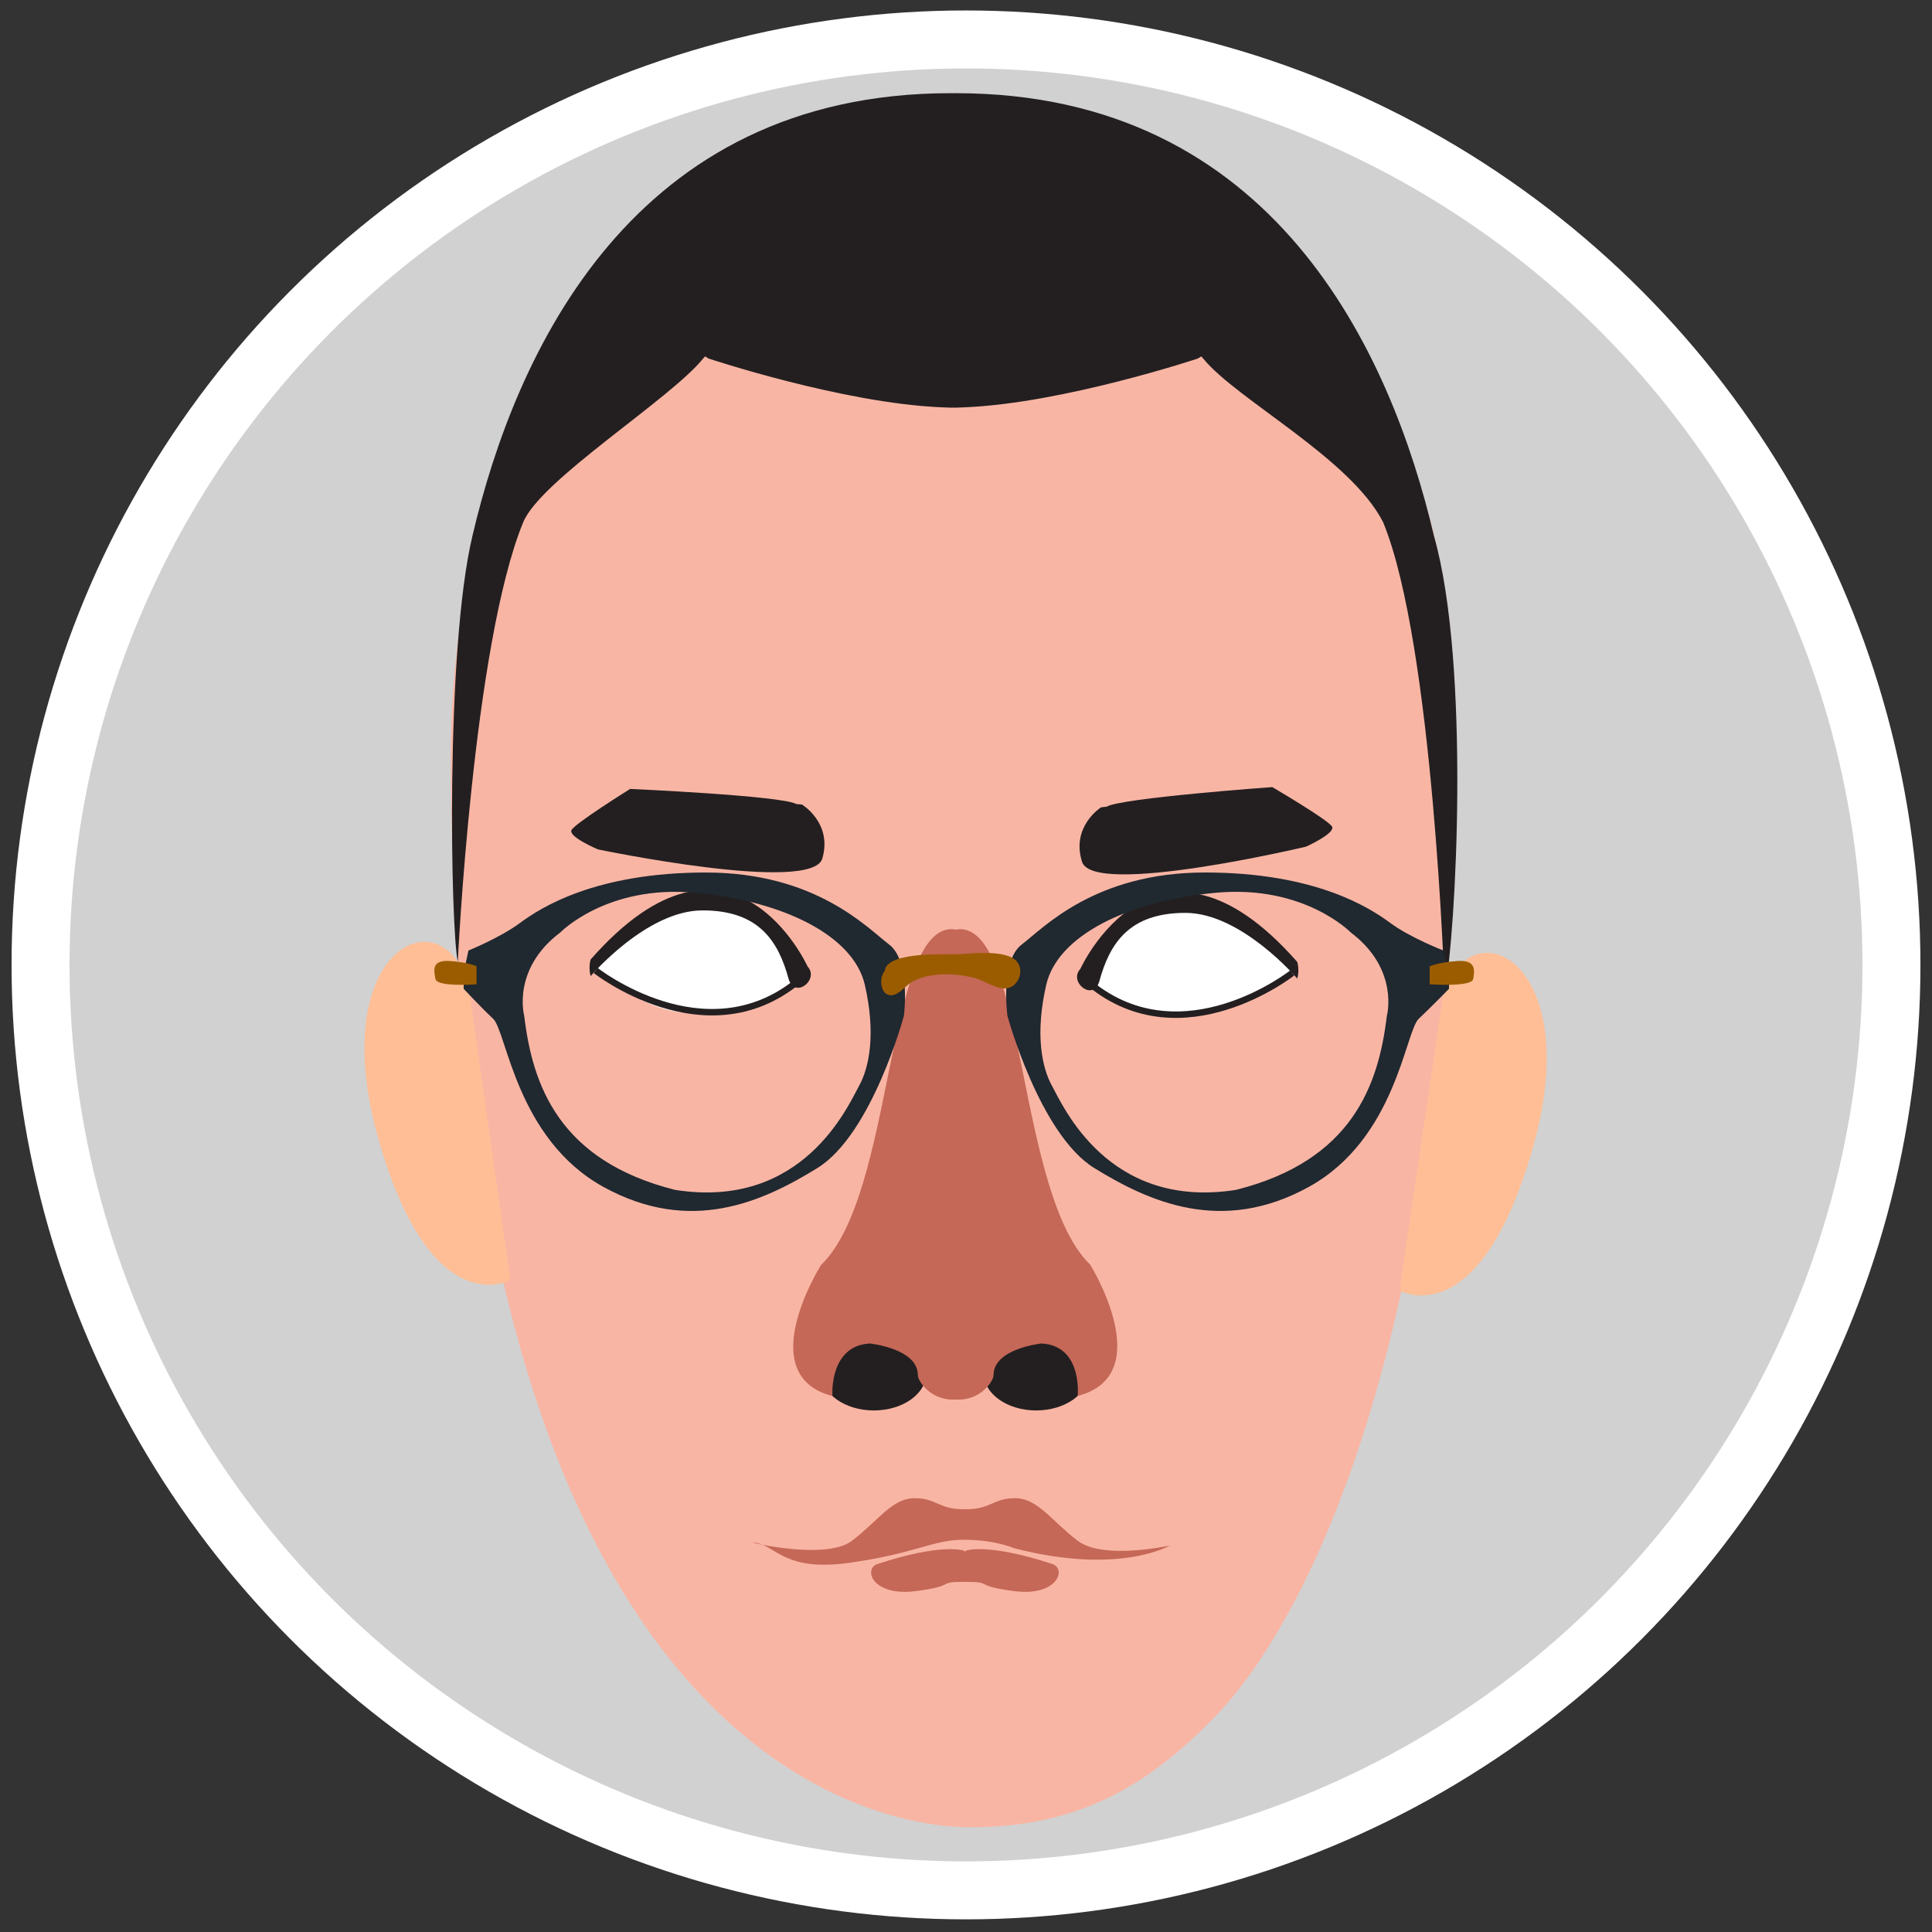 <?xml version="1.0" encoding="utf-8"?>
<!-- Generator: Adobe Illustrator 16.0.0, SVG Export Plug-In . SVG Version: 6.00 Build 0)  -->
<!DOCTYPE svg PUBLIC "-//W3C//DTD SVG 1.1//EN" "http://www.w3.org/Graphics/SVG/1.1/DTD/svg11.dtd">
<svg version="1.1" xmlns="http://www.w3.org/2000/svg" xmlns:xlink="http://www.w3.org/1999/xlink" x="0px" y="0px" width="300px"
	 height="300px" viewBox="0 0 300 300" enable-background="new 0 0 300 300" xml:space="preserve">
<rect x="0" y="0" width="300" height="300" fill="#333333" stroke="none"/>
<g id="Layer_1">
	<circle fill="#D1D1D1" stroke="#FFFFFF" stroke-width="9" stroke-miterlimit="10" cx="150" cy="149.83" r="143.705"/>
</g>
<g id="Layer_2">
	<path fill="#F9B5A4" d="M70.013,116.467c0-9.571,1.307-97.367,76.646-97.367c0,0,79.695,3.744,79.259,93.621
		c0,98.616-24.821,140.643-36.581,153.126c-11.758,12.482-23.082,17.891-38.759,17.891C134.9,283.737,70.013,271.254,70.013,116.467
		z"/>
	<ellipse fill="#231F20" cx="135.689" cy="213.233" rx="8.138" ry="5.781"/>
	<ellipse fill="#231F20" cx="160.894" cy="213.233" rx="8.139" ry="5.781"/>
	<path fill="#C56857" d="M169.279,196.37c-11.297-10.942-9.99-52.095-20.225-52.095c-0.225,0-0.439,0.035-0.647,0.085
		c-0.206-0.051-0.417-0.085-0.643-0.085c-10.234,0-8.927,41.152-20.222,52.095h-0.017c0,0-10.865,17.144,1.737,20.41
		c0,0-0.518-6.688,4.513-7.978c0.404-0.09,0.831-0.153,1.289-0.185c0,0,7.458,0.763,7.458,4.899l0.001,0.003
		c-0.022,0.821,1.598,3.29,4.402,3.719c0.264,0.052,0.536,0.089,0.822,0.089h0h1.305h0.001c0.286,0,0.558-0.037,0.822-0.089
		c2.801-0.429,4.423-2.896,4.403-3.717l0.002-0.005c0-4.137,7.456-4.899,7.456-4.899c0.459,0.031,0.885,0.095,1.29,0.185
		c5.029,1.289,4.311,7.962,4.311,7.962C179.94,213.498,169.279,196.37,169.279,196.37z"/>
</g>
<g id="Layer_5">
	<path fill="#FFFFFF" d="M123.532,151.086c0,0-2.786-10.898-14.286-10.898s-16.585,9.477-16.585,10.188s7.72,6.906,14.465,6.906
		s15.048-1.07,16.521-5.863"/>
	<path fill="#FFFFFF" d="M169.776,151.086c0,0,2.786-10.898,14.286-10.898s16.585,9.477,16.585,10.188s-7.72,6.906-14.465,6.906
		s-15.048-1.07-16.521-5.863"/>
	<g>
		<path fill="#231F20" d="M167.751,150.46c0,0,11.789-25.998,33.689-1.089c0,0,0.381,1.199,0,2.587c0,0-8.687-10.208-17.366-10.208
			s-11.758,4.655-13.392,10.698C169.703,155.552,165.88,152.476,167.751,150.46z"/>
		<path fill="none" stroke="#231F20" stroke-miterlimit="10" d="M200.647,151.086c0,0-16.981,13.367-31.353,1.689"/>
	</g>
	<g>
		<path fill="#231F20" d="M125.401,150.075c0,0-11.789-25.996-33.688-1.087c0,0-0.381,1.197,0,2.585c0,0,8.686-10.208,17.366-10.208
			c8.679,0,11.758,4.654,13.391,10.697C123.449,155.166,127.271,152.091,125.401,150.075z"/>
		<path fill="none" stroke="#231F20" stroke-miterlimit="10" d="M92.504,150.703c0,0,16.982,13.364,31.354,1.686"/>
	</g>
</g>
<g id="Layer_3">
	<path fill="#231F20" d="M224.327,153.9c1.798-8.963,3.985-50.838-1.653-70.64c-6.682-28.522-24.855-68.79-74.267-68.79
		c-0.134,0-0.263,0.007-0.397,0.007s-0.263-0.007-0.397-0.007c-49.373,0-67.558,40.207-74.25,68.725
		c-4.248,17.849-3.364,61.367-2.277,66.146c0,0,2.338-49.206,10.154-68.236c2.722-6.614,22.815-19.083,27.949-25.434
		c0.097-0.121,0.199-0.217,0.297-0.33c0.177,0.11,0.354,0.208,0.532,0.33c0,0,20.743,6.911,36.11,7.573
		c0.127,0.01,0.254,0.01,0.383,0.017c0.182,0.006,0.365,0.015,0.545,0.019c0.185,0.005,0.37,0.021,0.557,0.021
		c0.13,0,0.266-0.005,0.397-0.006c0.13,0.001,0.267,0.006,0.397,0.006c0.187,0,0.372-0.015,0.557-0.021
		c0.179-0.004,0.364-0.013,0.545-0.019c0.128-0.008,0.255-0.007,0.382-0.017c15.368-0.662,36.11-7.573,36.11-7.573
		c0.178-0.122,0.354-0.22,0.532-0.33c0.097,0.113,0.199,0.209,0.296,0.33c5.134,6.35,22.92,15.514,27.948,25.434
		C222.596,100.136,224.327,153.9,224.327,153.9z"/>
	<path fill="#231F20" d="M170.965,125.364c0,0-4.693,2.966-2.945,8.461c1.747,5.494,34.802-2.362,34.802-2.362
		s4.578-2.077,4.019-3.106c-0.561-1.029-9.278-6.138-9.278-6.138s-23.448,1.682-25.731,3.043"/>
	<path fill="#231F20" d="M124.52,124.925c0,0,4.772,2.837,3.175,8.377c-1.596,5.54-34.854-1.412-34.854-1.412
		s-4.631-1.951-4.1-2.995c0.531-1.044,9.106-6.39,9.106-6.39s23.485,1.042,25.805,2.34"/>
</g>
<g id="Layer_4">
	<path fill="#C56857" d="M116.814,239.541c0,0,11.473,2.736,15.474-0.285c4.001-3.022,6.206-6.615,9.717-6.615
		c3.51,0,3.647,1.715,7.703,1.715h0.225c4.057,0,4.193-1.715,7.705-1.715c3.51,0,5.716,3.593,9.716,6.615
		c4.001,3.021,14.289,0.734,14.289,0.734s-7.793,4.654-24.204,0.408c0,0-2.941-1.307-7.797-1.307c-4.859,0-7.309,2.123-17.843,3.593
		C121.265,244.155,120.367,239.541,116.814,239.541z"/>
	<path fill="#C56857" d="M163.454,242.869c-10.206-3.351-13.485-2.082-13.485-2.082s-0.052,0.058-0.136,0.158
		c-0.086-0.101-0.137-0.158-0.137-0.158s-3.278-1.269-13.485,2.082c-2.196,0.822-0.696,5.053,5.955,4.2
		c6.641-0.851,3.013-1.443,7.666-1.443c4.655,0,1.027,0.593,7.667,1.443C164.15,247.922,165.65,243.691,163.454,242.869z"/>
	<path fill="#FFBE95" d="M217.307,200.392c0,0,12.341,7.124,20.692-22.08c8.35-29.208-9.837-37.927-13.937-23.58"/>
	<path fill="#FFBE95" d="M79.252,198.75c0,0-12.379,7.058-20.572-22.192c-8.194-29.25,10.04-37.872,14.063-23.504"/>
</g>
<g id="Layer_6">
	<g>
		<g>
			<path fill="#202830" d="M138.068,146.667c-3.379-2.564-11.365-11.184-28.491-11.184c-17.126,0-25.645,5.475-28.791,7.805
				c-3.145,2.33-8.048,4.311-8.048,4.311L72,151.065v2.474c0,0,2.481,2.681,4.579,4.66c2.097,1.979,3.598,18.641,17.111,26.097
				s24.714,2.329,33.219-2.913s13.451-23.649,13.451-23.649S141.446,149.229,138.068,146.667z M133.357,168.685
				c-1.631,2.913-8.621,19.224-28.542,16.077c-18.058-4.545-22.135-16.31-23.416-27.028c0,0-1.98-7.222,5.591-12.931
				c0,0,7.223-7.457,20.971-6.175c13.747,1.282,24.582,6.69,26.329,14.296C136.037,160.53,134.988,165.771,133.357,168.685z"/>
			<path fill="#9B5C00" d="M74,150.045v2.795c0,0-6.145,0.468-6.378-0.815c-0.232-1.28-0.713-3.028,2.316-2.796
				C72.966,149.463,74,150.045,74,150.045z"/>
		</g>
		<g>
			<path fill="#202830" d="M156.434,157.733c0,0,4.992,18.407,13.497,23.649s19.798,10.369,33.312,2.913
				s14.956-24.117,17.054-26.097c2.097-1.979,4.704-4.66,4.704-4.66v-2.474l-0.864-3.467c0,0-5.15-1.981-8.297-4.311
				c-3.146-2.33-11.603-7.805-28.729-7.805c-17.123,0-25.082,8.62-28.459,11.184C155.271,149.229,156.434,157.733,156.434,157.733z
				 M162.459,152.924c1.747-7.606,12.581-13.015,26.329-14.296c13.747-1.282,20.969,6.175,20.969,6.175
				c7.573,5.709,5.593,12.931,5.593,12.931c-1.281,10.719-5.359,22.483-23.417,27.028c-19.921,3.146-26.911-13.164-28.542-16.077
				S160.711,160.53,162.459,152.924z"/>
			<path fill="#9B5C00" d="M222,150.045v2.795c0,0,6.52,0.468,6.752-0.815c0.232-1.28,0.525-3.028-2.504-2.796
				C223.22,149.463,222,150.045,222,150.045z"/>
		</g>
		<g>
			<path fill="#9B5C00" d="M138.6,150.395c-2.097-0.35-2.214,3.262-0.933,3.961c1.398,0.816,2.797-1.164,3.729-1.747
				c2.795-1.748,7.106-1.515,10.135-0.699c1.515,0.467,3.378,1.864,5.009,1.516c1.515-0.35,2.563-2.564,1.399-4.078
				c-1.748-2.097-7.457-1.165-9.903-1.165c-1.864,0-13.165-0.466-10.136,4.077"/>
		</g>
	</g>
</g>
</svg>
